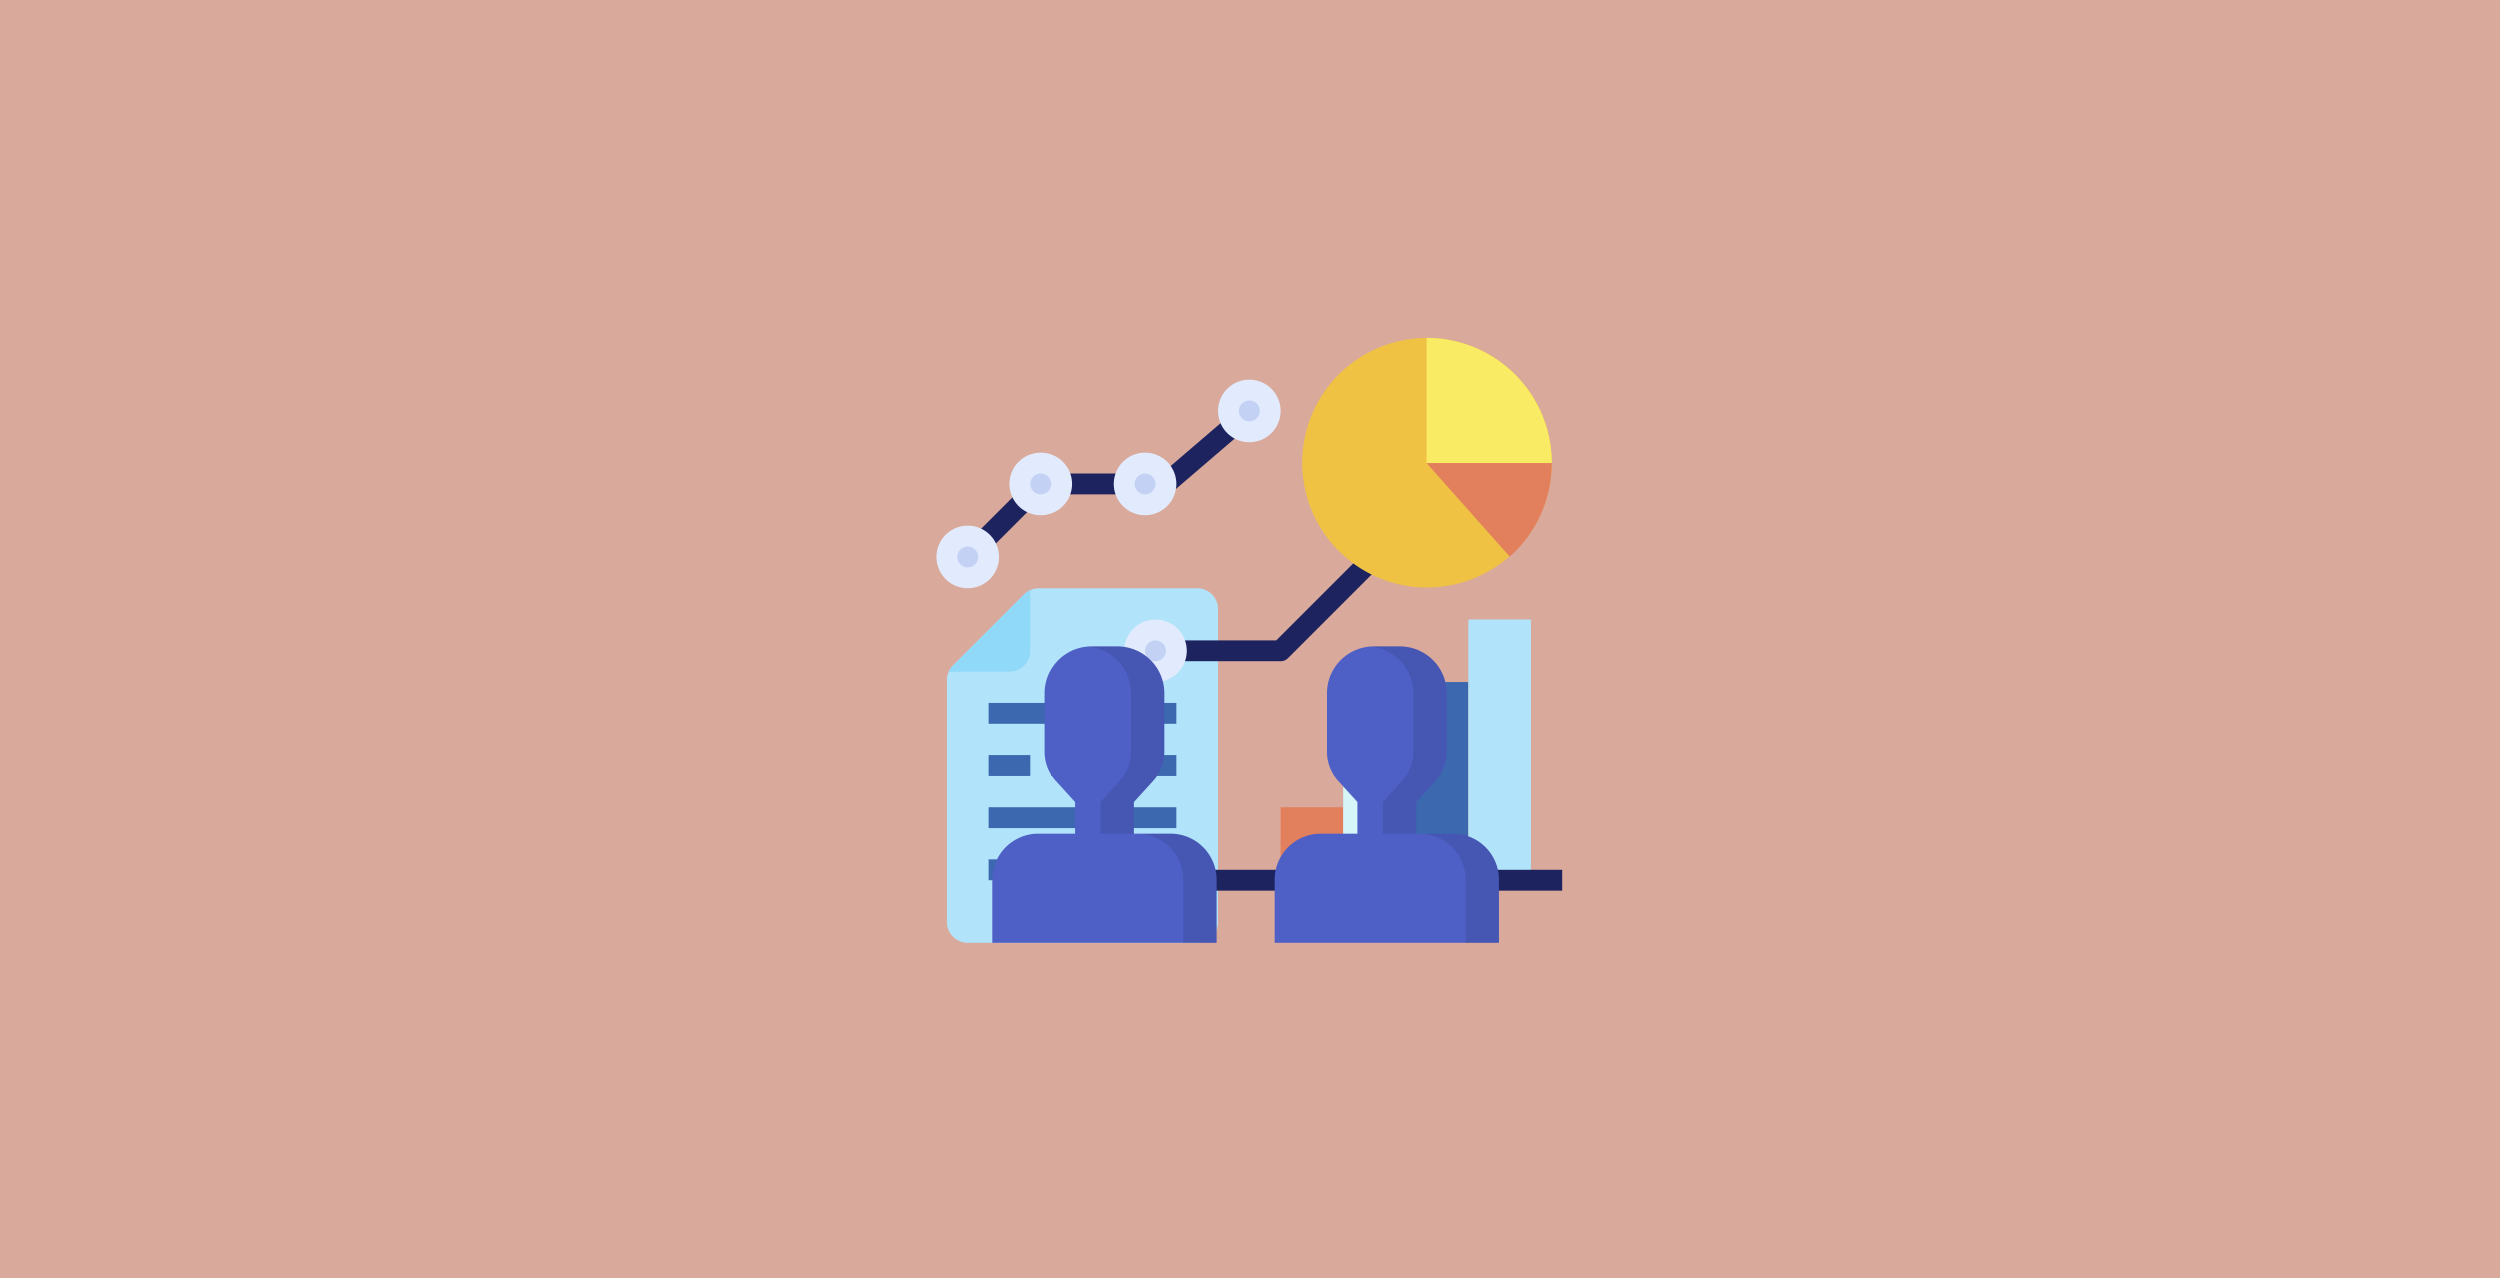 <svg xmlns="http://www.w3.org/2000/svg" width="614" height="313.933" viewBox="0 0 614 313.933">
  <rect x="0" y="0" width="614" height="313.933" fill="#808080" stroke="none"/>
  <g id="Grupo_109139" data-name="Grupo 109139" transform="translate(4575.298 11113)">
    <rect id="Rectángulo_31841" data-name="Rectángulo 31841" width="614" height="313.932" transform="translate(-4575.298 -11113)" fill="#ffbba7" opacity="0.7"/>
    <g id="Grupo_89479" data-name="Grupo 89479" transform="translate(-4624.04 -11201.803)">
      <g id="Grupo_89481" data-name="Grupo 89481">
        <path id="Trazado_152471" data-name="Trazado 152471" d="M287.168,221.214l12.8-12.8,3.622,3.622-12.8,12.8Z" fill="#1c235f"/>
        <path id="Trazado_152472" data-name="Trazado 152472" d="M309.476,205.1h15.368v5.122H309.476Z" fill="#1c235f"/>
        <path id="Trazado_152473" data-name="Trazado 152473" d="M333.413,205.692l17.922-15.373,3.335,3.888-17.922,15.372Z" fill="#1c235f"/>
        <g id="Grupo_89480" data-name="Grupo 89480">
          <path id="Trazado_152474" data-name="Trazado 152474" d="M347.894,238.394v76.837a5.121,5.121,0,0,1-5.119,5.122h-56.35a5.121,5.121,0,0,1-5.122-5.12V255.884a5.168,5.168,0,0,1,1.5-3.624l17.486-17.487a5.171,5.171,0,0,1,3.624-1.5h38.857a5.12,5.12,0,0,1,5.122,5.119Z" fill="#b1e4fa"/>
          <path id="Trazado_152475" data-name="Trazado 152475" d="M301.793,233.736v14.9a5.123,5.123,0,0,1-5.12,5.123H281.767a5.062,5.062,0,0,1,1.038-1.5l17.486-17.487A5.09,5.09,0,0,1,301.793,233.736Z" fill="#90d9f9"/>
          <g id="Grupo_89479-2" data-name="Grupo 89479">
            <path id="Trazado_152476" data-name="Trazado 152476" d="M312.038,248.639h7.683v5.123h-7.683Z" fill="#3b68af"/>
            <path id="Trazado_152477" data-name="Trazado 152477" d="M329.966,261.445h7.684v5.123h-7.684Z" fill="#3b68af"/>
            <path id="Trazado_152478" data-name="Trazado 152478" d="M312.038,261.445h12.806v5.123H312.038Z" fill="#3b68af"/>
            <path id="Trazado_152479" data-name="Trazado 152479" d="M291.548,261.445h15.367v5.123H291.548Z" fill="#3b68af"/>
            <path id="Trazado_152480" data-name="Trazado 152480" d="M306.915,274.251H337.65v5.123H306.915Z" fill="#3b68af"/>
            <path id="Trazado_152481" data-name="Trazado 152481" d="M291.548,274.251h10.245v5.123H291.548Z" fill="#3b68af"/>
            <path id="Trazado_152482" data-name="Trazado 152482" d="M322.282,287.057H337.65v5.123H322.282Z" fill="#3b68af"/>
            <path id="Trazado_152483" data-name="Trazado 152483" d="M291.548,287.057H317.16v5.123H291.548Z" fill="#3b68af"/>
            <path id="Trazado_152484" data-name="Trazado 152484" d="M306.915,299.863h15.367v5.123H306.915Z" fill="#3b68af"/>
            <path id="Trazado_152485" data-name="Trazado 152485" d="M291.548,299.863h10.245v5.123H291.548Z" fill="#3b68af"/>
          </g>
        </g>
        <path id="Trazado_152486" data-name="Trazado 152486" d="M363.262,287.057h15.367v17.929H363.262Z" fill="#e27f5c"/>
        <path id="Trazado_152487" data-name="Trazado 152487" d="M378.629,271.69H394v33.3H378.629Z" fill="#d5f5f8"/>
        <path id="Trazado_152488" data-name="Trazado 152488" d="M394,256.323h15.367v48.663H394Z" fill="#3b68af"/>
        <path id="Trazado_152489" data-name="Trazado 152489" d="M409.363,240.956h15.368v64.03H409.363Z" fill="#b1e4fa"/>
        <circle id="Elipse_494" data-name="Elipse 494" cx="5.122" cy="5.122" r="5.122" transform="translate(281.303 220.466)" fill="#c2d1f4"/>
        <path id="Trazado_152490" data-name="Trazado 152490" d="M286.425,233.272a7.684,7.684,0,1,1,7.684-7.684A7.683,7.683,0,0,1,286.425,233.272Zm0-10.245a2.562,2.562,0,1,0,2.562,2.561A2.561,2.561,0,0,0,286.425,223.027Z" fill="#e2ebfd"/>
        <circle id="Elipse_495" data-name="Elipse 495" cx="5.122" cy="5.122" r="5.122" transform="translate(299.232 202.538)" fill="#c2d1f4"/>
        <path id="Trazado_152491" data-name="Trazado 152491" d="M304.354,215.344a7.684,7.684,0,1,1,7.684-7.684A7.684,7.684,0,0,1,304.354,215.344Zm0-10.245a2.561,2.561,0,1,0,2.561,2.561A2.56,2.56,0,0,0,304.354,205.1Z" fill="#e2ebfd"/>
        <circle id="Elipse_496" data-name="Elipse 496" cx="5.122" cy="5.122" r="5.122" transform="translate(324.844 202.538)" fill="#c2d1f4"/>
        <path id="Trazado_152492" data-name="Trazado 152492" d="M329.966,215.344a7.684,7.684,0,1,1,7.684-7.684A7.684,7.684,0,0,1,329.966,215.344Zm0-10.245a2.561,2.561,0,1,0,2.561,2.561A2.56,2.56,0,0,0,329.966,205.1Z" fill="#e2ebfd"/>
        <circle id="Elipse_497" data-name="Elipse 497" cx="5.122" cy="5.122" r="5.122" transform="translate(350.456 184.609)" fill="#c2d1f4"/>
        <path id="Trazado_152493" data-name="Trazado 152493" d="M355.578,197.415a7.683,7.683,0,1,1,7.684-7.684A7.684,7.684,0,0,1,355.578,197.415Zm0-10.245a2.562,2.562,0,1,0,2.561,2.561A2.561,2.561,0,0,0,355.578,187.17Z" fill="#e2ebfd"/>
        <path id="Trazado_152494" data-name="Trazado 152494" d="M363.262,251.2H337.65v-5.122H362.2l26.27-26.27,3.622,3.622-27.02,27.02A2.56,2.56,0,0,1,363.262,251.2Z" fill="#1c235f"/>
        <path id="Trazado_152495" data-name="Trazado 152495" d="M429.853,202.538a30.644,30.644,0,1,1,0-.182Z" fill="#efc243"/>
        <path id="Trazado_152496" data-name="Trazado 152496" d="M429.853,202.538H399.118V171.8a30.735,30.735,0,0,1,30.735,30.734Z" fill="#f9ec64"/>
        <path id="Trazado_152497" data-name="Trazado 152497" d="M429.853,202.538a30.638,30.638,0,0,1-10.319,22.97l-20.416-22.97Z" fill="#e27f5c"/>
        <circle id="Elipse_498" data-name="Elipse 498" cx="5.122" cy="5.122" r="5.122" transform="translate(327.405 243.517)" fill="#c2d1f4"/>
        <path id="Trazado_152498" data-name="Trazado 152498" d="M332.527,256.323a7.684,7.684,0,1,1,7.684-7.684A7.683,7.683,0,0,1,332.527,256.323Zm0-10.245a2.561,2.561,0,1,0,2.561,2.561A2.562,2.562,0,0,0,332.527,246.078Z" fill="#e2ebfd"/>
        <path id="Trazado_152499" data-name="Trazado 152499" d="M337.65,302.424h94.764v5.123H337.65Z" fill="#1c235f"/>
        <circle id="Elipse_499" data-name="Elipse 499" cx="5.122" cy="5.122" r="5.122" transform="translate(329.966 299.863)" fill="#c2d1f4"/>
        <path id="Trazado_152500" data-name="Trazado 152500" d="M335.088,312.669a7.684,7.684,0,1,1,7.684-7.683A7.683,7.683,0,0,1,335.088,312.669Zm0-10.245a2.561,2.561,0,1,0,2.562,2.562A2.562,2.562,0,0,0,335.088,302.424Z" fill="#e2ebfd"/>
      </g>
      <g id="Grupo_89485" data-name="Grupo 89485">
        <g id="Grupo_89482" data-name="Grupo 89482">
          <path id="Trazado_152501" data-name="Trazado 152501" d="M336.25,293.548h-9.034v-7.767h0l4.724-5.2a10.612,10.612,0,0,0,2.756-7.135V259.066a11.5,11.5,0,0,0-11.5-11.5h-6.4a11.5,11.5,0,0,0-11.5,11.5v14.377a10.611,10.611,0,0,0,2.756,7.135l4.724,5.2h0v7.767H303.74a11.319,11.319,0,0,0-11.286,11.285v15.52h55.082v-15.52A11.319,11.319,0,0,0,336.25,293.548Z" fill="#4e5fc6"/>
          <path id="Trazado_152502" data-name="Trazado 152502" d="M405.6,293.548h-9.032v-7.767h0l4.724-5.2a10.611,10.611,0,0,0,2.756-7.135V259.066a11.5,11.5,0,0,0-11.5-11.5h-6.4a11.5,11.5,0,0,0-11.5,11.5v14.377a10.616,10.616,0,0,0,2.756,7.135l4.725,5.2h-.008v7.767h-9.026A11.319,11.319,0,0,0,361.8,304.833v15.52h55.082v-15.52A11.319,11.319,0,0,0,405.6,293.548Z" fill="#4e5fc6"/>
        </g>
        <g id="Grupo_89483" data-name="Grupo 89483" opacity="0.1">
          <path id="Trazado_152503" data-name="Trazado 152503" d="M326.513,259.066v14.377a10.619,10.619,0,0,1-2.756,7.136l-4.725,5.2h0v7.766h8.185v-7.766h0l4.724-5.2a10.614,10.614,0,0,0,2.756-7.136V259.066a11.5,11.5,0,0,0-11.5-11.5h-6.4c-.3,0-.6.015-.894.037A11.5,11.5,0,0,1,326.513,259.066Z"/>
          <path id="Trazado_152504" data-name="Trazado 152504" d="M336.25,293.548h-8.184a11.319,11.319,0,0,1,11.285,11.285v15.52h8.185v-15.52A11.319,11.319,0,0,0,336.25,293.548Z"/>
        </g>
        <g id="Grupo_89484" data-name="Grupo 89484" opacity="0.1">
          <path id="Trazado_152505" data-name="Trazado 152505" d="M395.863,259.066v14.377a10.619,10.619,0,0,1-2.756,7.136l-4.725,5.2h-.007v7.766h8.186v-7.766h.006l4.725-5.2a10.619,10.619,0,0,0,2.756-7.136V259.066a11.5,11.5,0,0,0-11.5-11.5h-6.4c-.3,0-.6.015-.894.037A11.5,11.5,0,0,1,395.863,259.066Z"/>
          <path id="Trazado_152506" data-name="Trazado 152506" d="M405.6,293.548h-8.184A11.319,11.319,0,0,1,408.7,304.833v15.52h8.185v-15.52A11.319,11.319,0,0,0,405.6,293.548Z"/>
        </g>
      </g>
    </g>
  </g>
</svg>
